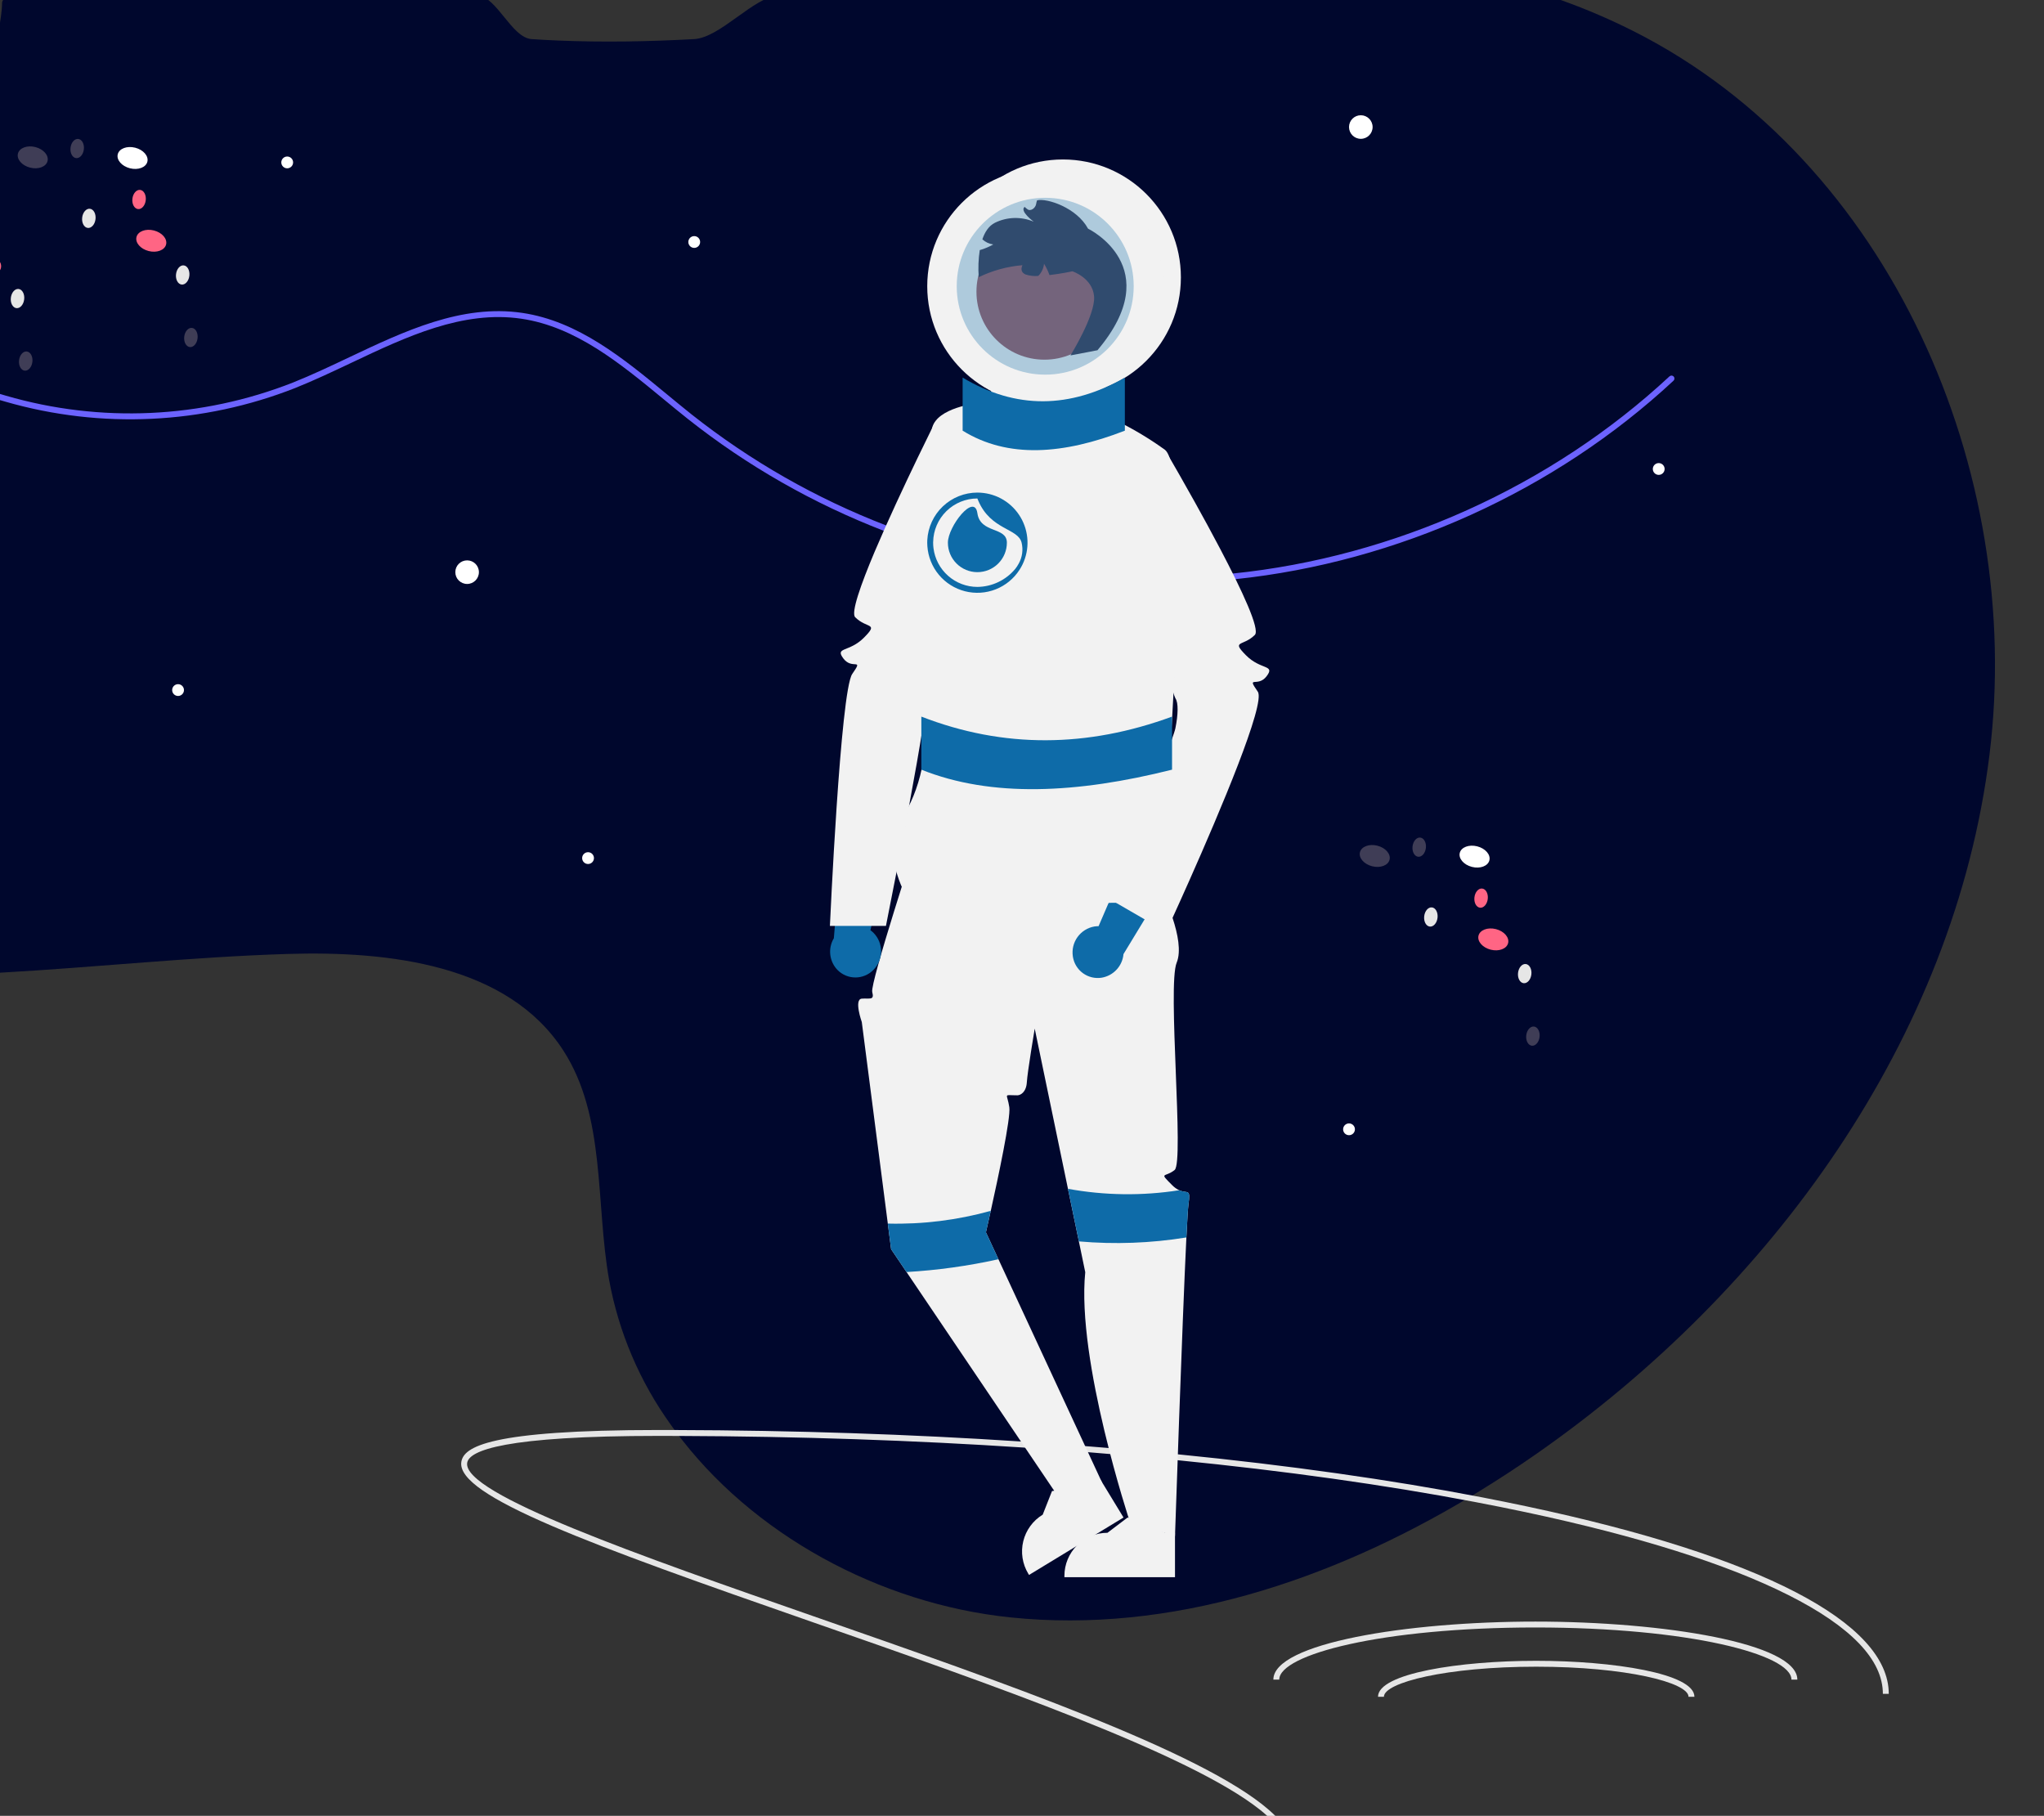 <svg width="600" height="533" viewBox="0 0 600 533" fill="none" xmlns="http://www.w3.org/2000/svg">
<rect x="0" y="0" width="600" height="533" fill="#333333" stroke="none"/>
<g clip-path="url(#clip0_231_230)">
<rect width="600" height="533"/>
<path d="M584 221.521C573.697 304.862 519.861 378.747 450.943 426.786C445.35 430.689 439.618 434.432 433.748 438.017C433.012 438.467 432.276 438.917 431.54 439.358C390.588 463.915 343.67 479.645 296.536 474.739C258.241 470.759 220.639 450.399 198.198 419.985C197.773 419.414 197.349 418.826 196.942 418.246C187.8 405.575 181.601 391.026 178.795 375.658C174.76 352.91 177.895 327.757 165.358 308.349C149.098 283.17 114.275 279.069 84.31 280.012C56.301 280.886 28.336 283.915 0.361 285.489C-0.21 285.524 -0.79 285.55 -1.37 285.585V17.5C-1.364 12.295 0.595 5.486 0.596 0.986C0.597 -3.514 15.388 -0.007 20.596 -0.014L140.12 -1.5C146.016 -0.73 150.189 11.089 156.068 11.479C158.613 11.652 161.156 11.79 163.695 11.894C177.055 12.448 190.397 12.214 203.722 11.479C211.505 11.055 221.02 -0.79 228.795 -1.5H453.783C455.463 -0.946 457.125 -0.367 458.787 0.231C465.95 2.81 472.947 5.827 479.74 9.264C554.684 47.24 594.303 138.179 584 221.521Z" fill="#00072D"/>
<path d="M491.246 111.739C456.363 144.187 410.155 165.005 362.692 169.997C358.034 170.49 353.364 170.828 348.683 171.01C347.644 171.053 346.605 171.079 345.558 171.105C343.861 171.148 342.155 171.165 340.458 171.165C338.424 171.165 336.389 171.136 334.354 171.079C322.577 170.735 310.846 169.454 299.272 167.246C298.848 167.159 298.432 167.081 298.008 166.995C296.181 166.64 294.36 166.259 292.545 165.853C289.064 165.083 285.601 164.229 282.155 163.291C281.038 162.989 279.922 162.677 278.805 162.348C277.203 161.89 275.61 161.405 274.017 160.912C273.419 160.722 272.822 160.54 272.225 160.341C271.619 160.151 271.012 159.952 270.406 159.744C266.709 158.533 263.044 157.217 259.411 155.798C238.718 147.809 219.346 136.751 201.948 122.996C199.541 121.084 197.099 119.077 194.744 117.13C182.086 106.695 168.995 95.905 153.039 93.552C135.809 91.016 119.255 98.856 103.255 106.435C97.827 109.005 92.216 111.662 86.666 113.885C59.575 124.55 29.718 125.977 1.732 117.943C1.152 117.788 0.571 117.615 0 117.441V115.633C0.571 115.806 1.152 115.979 1.732 116.144C29.483 124.217 59.131 122.857 86.026 112.276C91.524 110.078 97.117 107.43 102.519 104.869C118.753 97.177 135.541 89.225 153.29 91.838C169.723 94.261 183.004 105.207 195.844 115.797C198.199 117.736 200.632 119.743 203.021 121.647C220.304 135.313 239.551 146.296 260.112 154.224H260.121C263.601 155.573 267.125 156.845 270.666 158.022C271.177 158.186 271.688 158.351 272.199 158.524C272.77 158.706 273.35 158.887 273.922 159.069C275.385 159.536 276.851 159.98 278.32 160.402C279.757 160.834 281.203 161.244 282.657 161.63H282.666C286.389 162.643 290.135 163.557 293.904 164.373C295.61 164.754 297.315 165.1 299.038 165.429C299.411 165.507 299.792 165.576 300.173 165.645C311.276 167.739 322.524 168.971 333.818 169.331H333.826C337.748 169.452 341.665 169.466 345.575 169.374C346.597 169.348 347.61 169.314 348.623 169.279C353.047 169.106 357.465 168.795 361.878 168.345H361.887C409.203 163.508 455.298 142.811 490.068 110.468C490.237 110.313 490.461 110.231 490.69 110.24C490.919 110.25 491.135 110.349 491.291 110.517C491.447 110.686 491.529 110.909 491.521 111.138C491.512 111.367 491.414 111.583 491.246 111.739Z" fill="#6C63FF"/>
<path d="M0.268 78.687C0.215 78.908 0.124 79.119 0 79.31V76.896C0.316 77.436 0.412 78.078 0.268 78.687Z" fill="#FF6584"/>
<path d="M7.1 87.852C7.274 86.298 6.538 84.941 5.457 84.82C4.375 84.699 3.357 85.861 3.184 87.415C3.01 88.968 3.746 90.326 4.827 90.447C5.909 90.567 6.927 89.406 7.1 87.852Z" fill="#E6E6E6"/>
<path d="M9.509 106.202C9.683 104.648 8.947 103.291 7.866 103.17C6.784 103.049 5.767 104.211 5.593 105.764C5.419 107.318 6.155 108.676 7.237 108.796C8.318 108.917 9.336 107.755 9.509 106.202Z" fill="#3F3D56"/>
<path d="M437.196 252.539C437.619 250.871 436.017 249.026 433.618 248.419C431.218 247.811 428.93 248.671 428.507 250.339C428.084 252.007 429.686 253.852 432.086 254.459C434.485 255.067 436.773 254.207 437.196 252.539Z" fill="white"/>
<path d="M407.894 252.35C408.317 250.682 406.714 248.837 404.315 248.229C401.915 247.621 399.627 248.481 399.204 250.149C398.781 251.817 400.384 253.662 402.783 254.27C405.182 254.878 407.471 254.018 407.894 252.35Z" fill="#3F3D56"/>
<path d="M442.693 276.834C443.116 275.166 441.514 273.321 439.114 272.713C436.715 272.106 434.427 272.965 434.004 274.633C433.581 276.301 435.183 278.146 437.582 278.754C439.982 279.362 442.27 278.502 442.693 276.834Z" fill="#FF6584"/>
<path d="M449.525 285.997C449.698 284.443 448.962 283.086 447.881 282.965C446.799 282.844 445.782 284.006 445.608 285.56C445.434 287.113 446.17 288.471 447.252 288.591C448.333 288.712 449.351 287.551 449.525 285.997Z" fill="#E6E6E6"/>
<path d="M451.933 304.347C452.107 302.793 451.371 301.436 450.29 301.315C449.208 301.194 448.19 302.356 448.017 303.909C447.843 305.463 448.579 306.821 449.66 306.941C450.742 307.062 451.76 305.9 451.933 304.347Z" fill="#3F3D56"/>
<path d="M421.977 269.376C422.151 267.822 421.415 266.465 420.333 266.344C419.252 266.223 418.234 267.385 418.061 268.939C417.887 270.492 418.623 271.85 419.704 271.971C420.786 272.091 421.804 270.93 421.977 269.376Z" fill="#E6E6E6"/>
<path d="M436.722 263.84C436.896 262.287 436.16 260.929 435.079 260.808C433.997 260.688 432.979 261.849 432.806 263.403C432.632 264.957 433.368 266.314 434.45 266.435C435.531 266.556 436.549 265.394 436.722 263.84Z" fill="#FF6584"/>
<path d="M418.556 248.883C418.73 247.329 417.994 245.971 416.912 245.851C415.831 245.73 414.813 246.892 414.639 248.445C414.466 249.999 415.201 251.356 416.283 251.477C417.365 251.598 418.382 250.436 418.556 248.883Z" fill="#3F3D56"/>
<path d="M43.256 47.473C43.679 45.805 42.077 43.96 39.677 43.353C37.278 42.745 34.99 43.605 34.567 45.273C34.144 46.941 35.746 48.786 38.145 49.394C40.545 50.001 42.833 49.142 43.256 47.473Z" fill="white"/>
<path d="M13.954 47.285C14.377 45.616 12.775 43.771 10.376 43.164C7.976 42.556 5.688 43.416 5.265 45.084C4.842 46.752 6.444 48.597 8.844 49.205C11.243 49.812 13.531 48.953 13.954 47.285Z" fill="#3F3D56"/>
<path d="M48.754 71.768C49.177 70.1 47.575 68.255 45.176 67.648C42.776 67.04 40.488 67.9 40.065 69.568C39.642 71.236 41.244 73.081 43.644 73.689C46.043 74.296 48.331 73.436 48.754 71.768Z" fill="#FF6584"/>
<path d="M55.585 80.93C55.759 79.376 55.023 78.019 53.941 77.898C52.86 77.777 51.842 78.939 51.669 80.492C51.495 82.046 52.231 83.404 53.312 83.524C54.394 83.645 55.411 82.483 55.585 80.93Z" fill="#E6E6E6"/>
<path d="M57.994 99.28C58.168 97.726 57.432 96.368 56.351 96.248C55.269 96.127 54.251 97.288 54.078 98.842C53.904 100.396 54.64 101.753 55.721 101.874C56.803 101.995 57.821 100.833 57.994 99.28Z" fill="#3F3D56"/>
<path d="M28.038 64.31C28.212 62.756 27.476 61.398 26.394 61.278C25.312 61.157 24.295 62.319 24.121 63.872C23.948 65.426 24.683 66.784 25.765 66.904C26.846 67.025 27.864 65.863 28.038 64.31Z" fill="#E6E6E6"/>
<path d="M42.783 58.773C42.957 57.219 42.221 55.862 41.14 55.741C40.058 55.62 39.041 56.782 38.867 58.336C38.693 59.89 39.429 61.247 40.511 61.368C41.592 61.489 42.61 60.327 42.783 58.773Z" fill="#FF6584"/>
<path d="M24.617 43.816C24.791 42.262 24.055 40.905 22.973 40.784C21.892 40.663 20.874 41.825 20.7 43.378C20.527 44.932 21.262 46.29 22.344 46.41C23.426 46.531 24.443 45.37 24.617 43.816Z" fill="#3F3D56"/>
<path d="M137.119 171.404C139.032 171.404 140.582 169.854 140.582 167.942C140.582 166.031 139.032 164.481 137.119 164.481C135.206 164.481 133.656 166.031 133.656 167.942C133.656 169.854 135.206 171.404 137.119 171.404Z" fill="white"/>
<path d="M52.271 204.283C53.227 204.283 54.002 203.509 54.002 202.553C54.002 201.597 53.227 200.822 52.271 200.822C51.314 200.822 50.539 201.597 50.539 202.553C50.539 203.509 51.314 204.283 52.271 204.283Z" fill="white"/>
<path d="M395.994 333.208C396.95 333.208 397.725 332.434 397.725 331.478C397.725 330.522 396.95 329.747 395.994 329.747C395.037 329.747 394.262 330.522 394.262 331.478C394.262 332.434 395.037 333.208 395.994 333.208Z" fill="white"/>
<path d="M172.617 253.604C173.574 253.604 174.349 252.829 174.349 251.873C174.349 250.918 173.574 250.143 172.617 250.143C171.661 250.143 170.886 250.918 170.886 251.873C170.886 252.829 171.661 253.604 172.617 253.604Z" fill="white"/>
<path d="M203.786 72.764C204.742 72.764 205.517 71.99 205.517 71.034C205.517 70.078 204.742 69.303 203.786 69.303C202.829 69.303 202.054 70.078 202.054 71.034C202.054 71.99 202.829 72.764 203.786 72.764Z" fill="white"/>
<path d="M486.904 139.389C487.86 139.389 488.636 138.614 488.636 137.659C488.636 136.703 487.86 135.928 486.904 135.928C485.948 135.928 485.172 136.703 485.172 137.659C485.172 138.614 485.948 139.389 486.904 139.389Z" fill="white"/>
<path d="M84.305 49.403C85.262 49.403 86.037 48.628 86.037 47.672C86.037 46.716 85.262 45.941 84.305 45.941C83.349 45.941 82.574 46.716 82.574 47.672C82.574 48.628 83.349 49.403 84.305 49.403Z" fill="white"/>
<path d="M399.456 40.75C401.369 40.75 402.92 39.2 402.92 37.289C402.92 35.377 401.369 33.828 399.456 33.828C397.544 33.828 395.993 35.377 395.993 37.289C395.993 39.2 397.544 40.75 399.456 40.75Z" fill="white"/>
<path d="M554.433 497.179H552.701C552.701 487.194 543.342 477.425 524.874 468.141C506.805 459.056 480.9 450.888 447.896 443.87C443.013 442.832 438.017 441.828 432.909 440.859C406.485 435.841 377.125 431.731 345.68 428.607C339.177 427.958 332.583 427.355 325.896 426.799C323.731 426.608 321.55 426.435 319.359 426.254C313.273 425.778 307.122 425.334 300.909 424.921C268.476 422.775 234.424 421.607 199.567 421.486C197.515 421.469 195.454 421.469 193.394 421.469C148 421.469 137.749 425.752 137.143 429.351C135.593 438.454 188.095 456.737 238.866 474.431C295.065 494.004 352.822 514.129 372.493 531.27C373.16 531.85 373.783 532.43 374.364 533.001H371.983C371.351 532.43 370.667 531.85 369.939 531.27C349.169 514.692 290.909 494.393 238.294 476.058C173.411 453.457 133.731 439.094 135.428 429.057C136.164 424.714 143.42 419.738 193.394 419.738C195.03 419.738 196.675 419.738 198.311 419.747C233.16 419.842 267.212 420.984 299.679 423.113C306.026 423.519 312.309 423.969 318.528 424.463C320.84 424.644 323.143 424.826 325.437 425.025C332.294 425.596 339.062 426.213 345.74 426.877C378.017 430.078 408.121 434.318 435.117 439.518C439.584 440.383 443.965 441.272 448.26 442.183C516.727 456.737 554.433 476.266 554.433 497.179Z" fill="#E6E6E6"/>
<path d="M527.595 493.006H525.863C525.863 485.616 495.657 477.705 450.69 477.705C405.724 477.705 375.518 485.616 375.518 493.006H373.786C373.786 482.345 412.888 475.974 450.69 475.974C488.493 475.974 527.595 482.345 527.595 493.006Z" fill="#E6E6E6"/>
<path d="M497.383 498.04H495.651C495.651 493.867 477.291 489.216 450.944 489.216C424.598 489.216 406.237 493.867 406.237 498.04H404.505C404.505 491.185 428.432 487.486 450.944 487.486C473.457 487.486 497.383 491.185 497.383 498.04Z" fill="#E6E6E6"/>
<path d="M312.01 116.028C331.137 116.028 346.642 100.532 346.642 81.417C346.642 62.302 331.137 46.807 312.01 46.807C292.883 46.807 277.378 62.302 277.378 81.417C277.378 100.532 292.883 116.028 312.01 116.028Z" fill="#F2F2F2"/>
<path d="M306.816 118.623C325.943 118.623 341.448 103.128 341.448 84.013C341.448 64.898 325.943 49.402 306.816 49.402C287.689 49.402 272.184 64.898 272.184 84.013C272.184 103.128 287.689 118.623 306.816 118.623Z" fill="#F2F2F2"/>
<path d="M344.911 462.948L312.45 462.947V462.537C312.45 459.188 313.782 455.976 316.151 453.608C318.52 451.241 321.734 449.91 325.085 449.91L331.015 445.415L342.078 449.911L344.911 449.911L344.911 462.948Z" fill="#F2F2F2"/>
<path d="M329.799 445.427L302.065 462.285L301.852 461.934C300.111 459.073 299.578 455.638 300.371 452.384C301.164 449.131 303.218 446.325 306.081 444.585L308.809 437.664L320.599 435.76L323.02 434.289L329.799 445.427Z" fill="#F2F2F2"/>
<path d="M348.868 353.515C348.72 354.553 348.504 358.083 348.253 363.223C347.032 388.143 344.911 450.883 344.911 450.883L331.69 446.773C331.69 446.773 315.967 399.374 318.565 373.416L316.695 364.383L313.491 348.946V348.938L303.734 301.928C303.734 301.928 301.595 314.665 301.422 317.65C301.249 320.635 299.517 321.5 298.651 321.5C294.314 321.5 295.647 320.73 296.279 325.013C296.738 328.094 292.98 345.754 290.833 355.41C290.002 359.165 289.413 361.709 289.413 361.709L293.084 369.617L323.517 435.204L312.011 441.365L266.106 373.372L261.578 366.667L260.608 359.148L252.972 299.99C252.972 299.99 250.591 293.301 252.972 293.128C255.361 292.947 256.712 293.699 256.037 291.164C255.361 288.62 269.214 246.223 269.214 246.223L341.075 261.797C341.075 261.797 348.158 275.866 345.404 282.564C342.643 289.261 347.664 341.124 344.798 343.426C341.941 345.728 340.097 343.884 344.045 347.839C344.649 348.469 345.362 348.984 346.149 349.362C348.591 350.469 349.56 348.669 348.868 353.515Z" fill="#F2F2F2"/>
<path d="M306.591 105.575C317.615 105.575 326.552 96.644 326.552 85.626C326.552 74.608 317.615 65.677 306.591 65.677C295.566 65.677 286.629 74.608 286.629 85.626C286.629 96.644 295.566 105.575 306.591 105.575Z" fill="#A0616A"/>
<path d="M322.147 102.807L314.233 104.321C314.233 104.321 321.592 92.45 321.16 87.016C320.727 81.582 314.805 79.635 314.805 79.635C314.805 79.635 311.523 80.345 308.069 80.743C307.655 79.579 307.118 78.462 306.467 77.411C306.339 78.767 305.738 80.035 304.77 80.994C303.504 81.102 302.229 80.955 301.021 80.561C299.653 79.938 299.679 78.856 300.129 77.844C295.671 78.212 291.319 79.406 287.298 81.366C287.099 78.709 287.201 76.039 287.601 73.405C287.792 73.353 287.982 73.293 288.173 73.232C289.353 72.859 290.49 72.363 291.567 71.753C290.369 71.594 289.25 71.068 288.363 70.247C289.09 68.118 290.25 66.275 292.077 65.376C293.84 64.514 295.767 64.041 297.728 63.989C299.69 63.937 301.639 64.306 303.445 65.073C303.445 65.073 299.212 61.984 300.77 60.721C300.874 60.824 300.978 60.92 301.09 61.015C301.238 61.136 301.402 61.266 301.558 61.387C302.519 62.166 303.956 61.067 304.147 59.89C304.167 59.741 304.196 59.594 304.233 59.449C304.259 59.328 304.294 59.206 304.328 59.094C304.358 58.994 304.392 58.896 304.432 58.8C307.315 58.108 316.034 60.92 319.385 67.115C319.385 67.115 342.805 78.363 322.147 102.807Z" fill="#3F3D56"/>
<path d="M314.917 280.67C314.628 278.677 315.129 276.65 316.313 275.021C317.496 273.391 319.27 272.288 321.255 271.945C321.66 271.882 322.069 271.852 322.479 271.856L343.35 223.417L357.669 234.16L329.791 280.049C329.642 281.744 328.936 283.344 327.782 284.596C326.629 285.849 325.092 286.684 323.414 286.973C322.457 287.128 321.479 287.093 320.535 286.87C319.592 286.647 318.702 286.241 317.915 285.674C317.129 285.107 316.462 284.392 315.953 283.567C315.443 282.743 315.101 281.827 314.946 280.87C314.936 280.804 314.926 280.737 314.917 280.67Z" fill="#0E6BA8"/>
<path d="M256.447 284.618C257.852 283.175 258.637 281.24 258.636 279.227C258.635 277.213 257.848 275.279 256.442 273.837C256.152 273.548 255.838 273.284 255.504 273.047L267.067 221.589L249.165 221.884L244.772 275.388C243.896 276.848 243.528 278.557 243.726 280.248C243.924 281.938 244.677 283.516 245.866 284.735C246.55 285.422 247.362 285.967 248.257 286.341C249.151 286.714 250.111 286.907 251.08 286.91C252.049 286.912 253.01 286.724 253.906 286.356C254.803 285.988 255.618 285.446 256.306 284.763C256.353 284.716 256.401 284.667 256.447 284.618Z" fill="#0E6BA8"/>
<path d="M371.811 198.478C369.214 201.94 365.751 198.037 369.214 203.021C371.595 206.448 357.95 238.566 349.214 258.242C345.266 267.146 342.313 273.505 342.313 273.505L327.586 264.982L325.863 263.987C325.863 263.987 339.37 230.017 343.716 217.808C344.434 215.784 344.911 214.356 345.023 213.785C345.837 209.727 345.941 206.249 345.023 204.959C344.806 204.479 344.621 203.984 344.469 203.48C342.729 198.383 337.43 181.173 332.469 164.898C331.023 160.121 329.595 155.432 328.296 151.149C324.963 140.151 322.46 131.853 322.46 131.853L342.374 132.719C342.374 132.719 342.703 133.272 343.283 134.276C344.668 136.664 347.508 141.587 350.798 147.506C353.17 151.763 355.785 156.548 358.253 161.255C364.538 173.23 369.95 184.764 368.348 186.365C364.885 189.826 361.344 187.862 365.707 192.3C370.08 196.748 374.409 195.017 371.811 198.478Z" fill="#F2F2F2"/>
<path d="M347.998 244.493C342.804 239.354 343.765 215.931 343.765 215.931C343.765 215.931 348.933 137.279 341.938 132.01C337.101 128.521 331.954 125.482 326.561 122.933C326.249 122.795 326.085 122.717 326.085 122.717L321.617 110.127L294.094 108.699L289.288 118.027C289.288 118.027 288.535 118.079 287.358 118.243C282.959 118.849 272.622 120.995 273.54 127.683C274.7 136.163 266.509 188.243 264.016 190.847C261.522 193.452 262.18 202.97 268.345 209.018C274.509 215.066 270.076 231.515 265.747 238.437C263.149 242.673 261.95 247.619 262.319 252.575C262.319 252.575 265.747 271.317 274.405 265.26C277.704 262.949 282.388 262.655 288.024 263.079C288.079 263.083 288.139 263.09 288.194 263.095L288.024 263.945C295.851 264.524 305.522 266.488 315.869 266.376L315.562 265.507C315.665 265.506 315.765 265.512 315.869 265.511C317.617 265.493 319.375 265.415 321.159 265.26C336.587 263.919 343.401 268.158 345.401 263.529C347.401 258.9 353.193 249.633 347.998 244.493Z" fill="#F2F2F2"/>
<path opacity="0.3" d="M306.815 109.971C321.16 109.971 332.789 98.349 332.789 84.013C332.789 69.677 321.16 58.055 306.815 58.055C292.47 58.055 280.841 69.677 280.841 84.013C280.841 98.349 292.47 109.971 306.815 109.971Z" fill="#0E6BA8"/>
<path d="M294.323 123.2C294.323 123.2 290.375 136.3 285.777 151.416C284.331 156.175 282.816 161.133 281.344 165.952C276.539 181.622 272.158 195.743 271.751 196.306C270.834 197.595 270.946 201.073 271.751 205.131C271.916 205.945 271.544 209.112 270.842 213.654C269.924 219.616 268.444 227.94 266.868 236.436C265.613 243.229 264.297 250.125 263.163 256C261.388 265.12 260.063 271.774 260.063 271.774H243.613C243.613 271.774 246.704 202.804 250.167 197.829C253.63 192.845 250.167 196.747 247.57 193.286C244.972 189.825 249.301 191.555 253.665 187.108C258.028 182.669 254.496 184.633 251.033 181.172C249.751 179.892 252.617 171.732 256.738 161.964C258.66 157.43 260.851 152.541 263.015 147.834C267.492 138.117 271.881 129.179 273.621 125.649C273.621 125.64 273.63 125.631 273.63 125.623L274.409 124.065L294.323 123.2Z" fill="#F2F2F2"/>
<path d="M330.194 126.411C312.117 133.428 295.864 134.637 282.575 126.411V110.836C298.226 120.221 314.105 119.964 330.194 110.836V126.411Z" fill="#0E6BA8"/>
<path d="M344.046 225.915C316.109 232.932 290.991 234.142 270.454 225.915V210.34C294.641 219.725 319.182 219.469 344.046 210.34V225.915Z" fill="#0E6BA8"/>
<path d="M348.868 353.514C348.72 354.552 348.504 358.083 348.253 363.222C337.822 364.911 327.222 365.301 316.695 364.382L313.491 348.946C324.277 350.914 335.317 351.054 346.149 349.361C348.591 350.468 349.56 348.669 348.868 353.514Z" fill="#0E6BA8"/>
<path d="M293.084 369.617C284.206 371.592 275.184 372.847 266.105 373.373L261.577 366.667L260.607 359.148C270.812 359.41 281 358.151 290.833 355.41C290.001 359.165 289.413 361.709 289.413 361.709L293.084 369.617Z" fill="#0E6BA8"/>
<path d="M295.561 159.29C295.561 161.585 294.648 163.785 293.025 165.408C291.401 167.031 289.199 167.942 286.903 167.942C284.606 167.942 282.404 167.031 280.781 165.408C279.157 163.785 278.245 161.585 278.245 159.29C278.245 154.511 286.037 144.58 286.903 150.637C287.768 156.694 295.561 154.511 295.561 159.29Z" fill="#0E6BA8"/>
<path d="M287.844 144.619C287.532 144.593 287.22 144.585 286.9 144.585C283.131 144.589 279.507 146.037 276.772 148.629C274.038 151.222 272.401 154.763 272.198 158.524C272.19 158.775 272.181 159.035 272.181 159.294C272.181 159.649 272.19 159.995 272.224 160.341C272.442 163.421 273.625 166.354 275.605 168.725C277.585 171.095 280.262 172.782 283.255 173.546C286.249 174.31 289.407 174.113 292.282 172.982C295.157 171.851 297.603 169.844 299.272 167.246C299.607 166.733 299.908 166.198 300.173 165.645C301.213 163.476 301.706 161.084 301.606 158.68C301.506 156.276 300.817 153.933 299.6 151.857C298.383 149.782 296.674 148.036 294.624 146.774C292.575 145.512 290.246 144.772 287.844 144.619ZM298.008 166.995C296.65 168.627 294.953 169.944 293.035 170.856C291.117 171.767 289.024 172.251 286.9 172.273C283.737 172.268 280.685 171.112 278.314 169.021C275.943 166.93 274.415 164.047 274.017 160.912C273.947 160.376 273.912 159.835 273.913 159.294C273.911 159.219 273.914 159.144 273.921 159.069C273.981 155.668 275.374 152.426 277.801 150.04C280.228 147.655 283.496 146.317 286.9 146.315C286.978 146.523 287.056 146.722 287.142 146.912C290.839 155.651 298.856 154.994 299.887 159.294C300.385 161.373 300.082 163.563 299.038 165.429C298.745 165.982 298.4 166.506 298.008 166.995Z" fill="#0E6BA8"/>
</g>
<defs>
<clipPath id="clip0_231_230">
<rect width="600" height="533" fill="white"/>
</clipPath>
</defs>
</svg>
